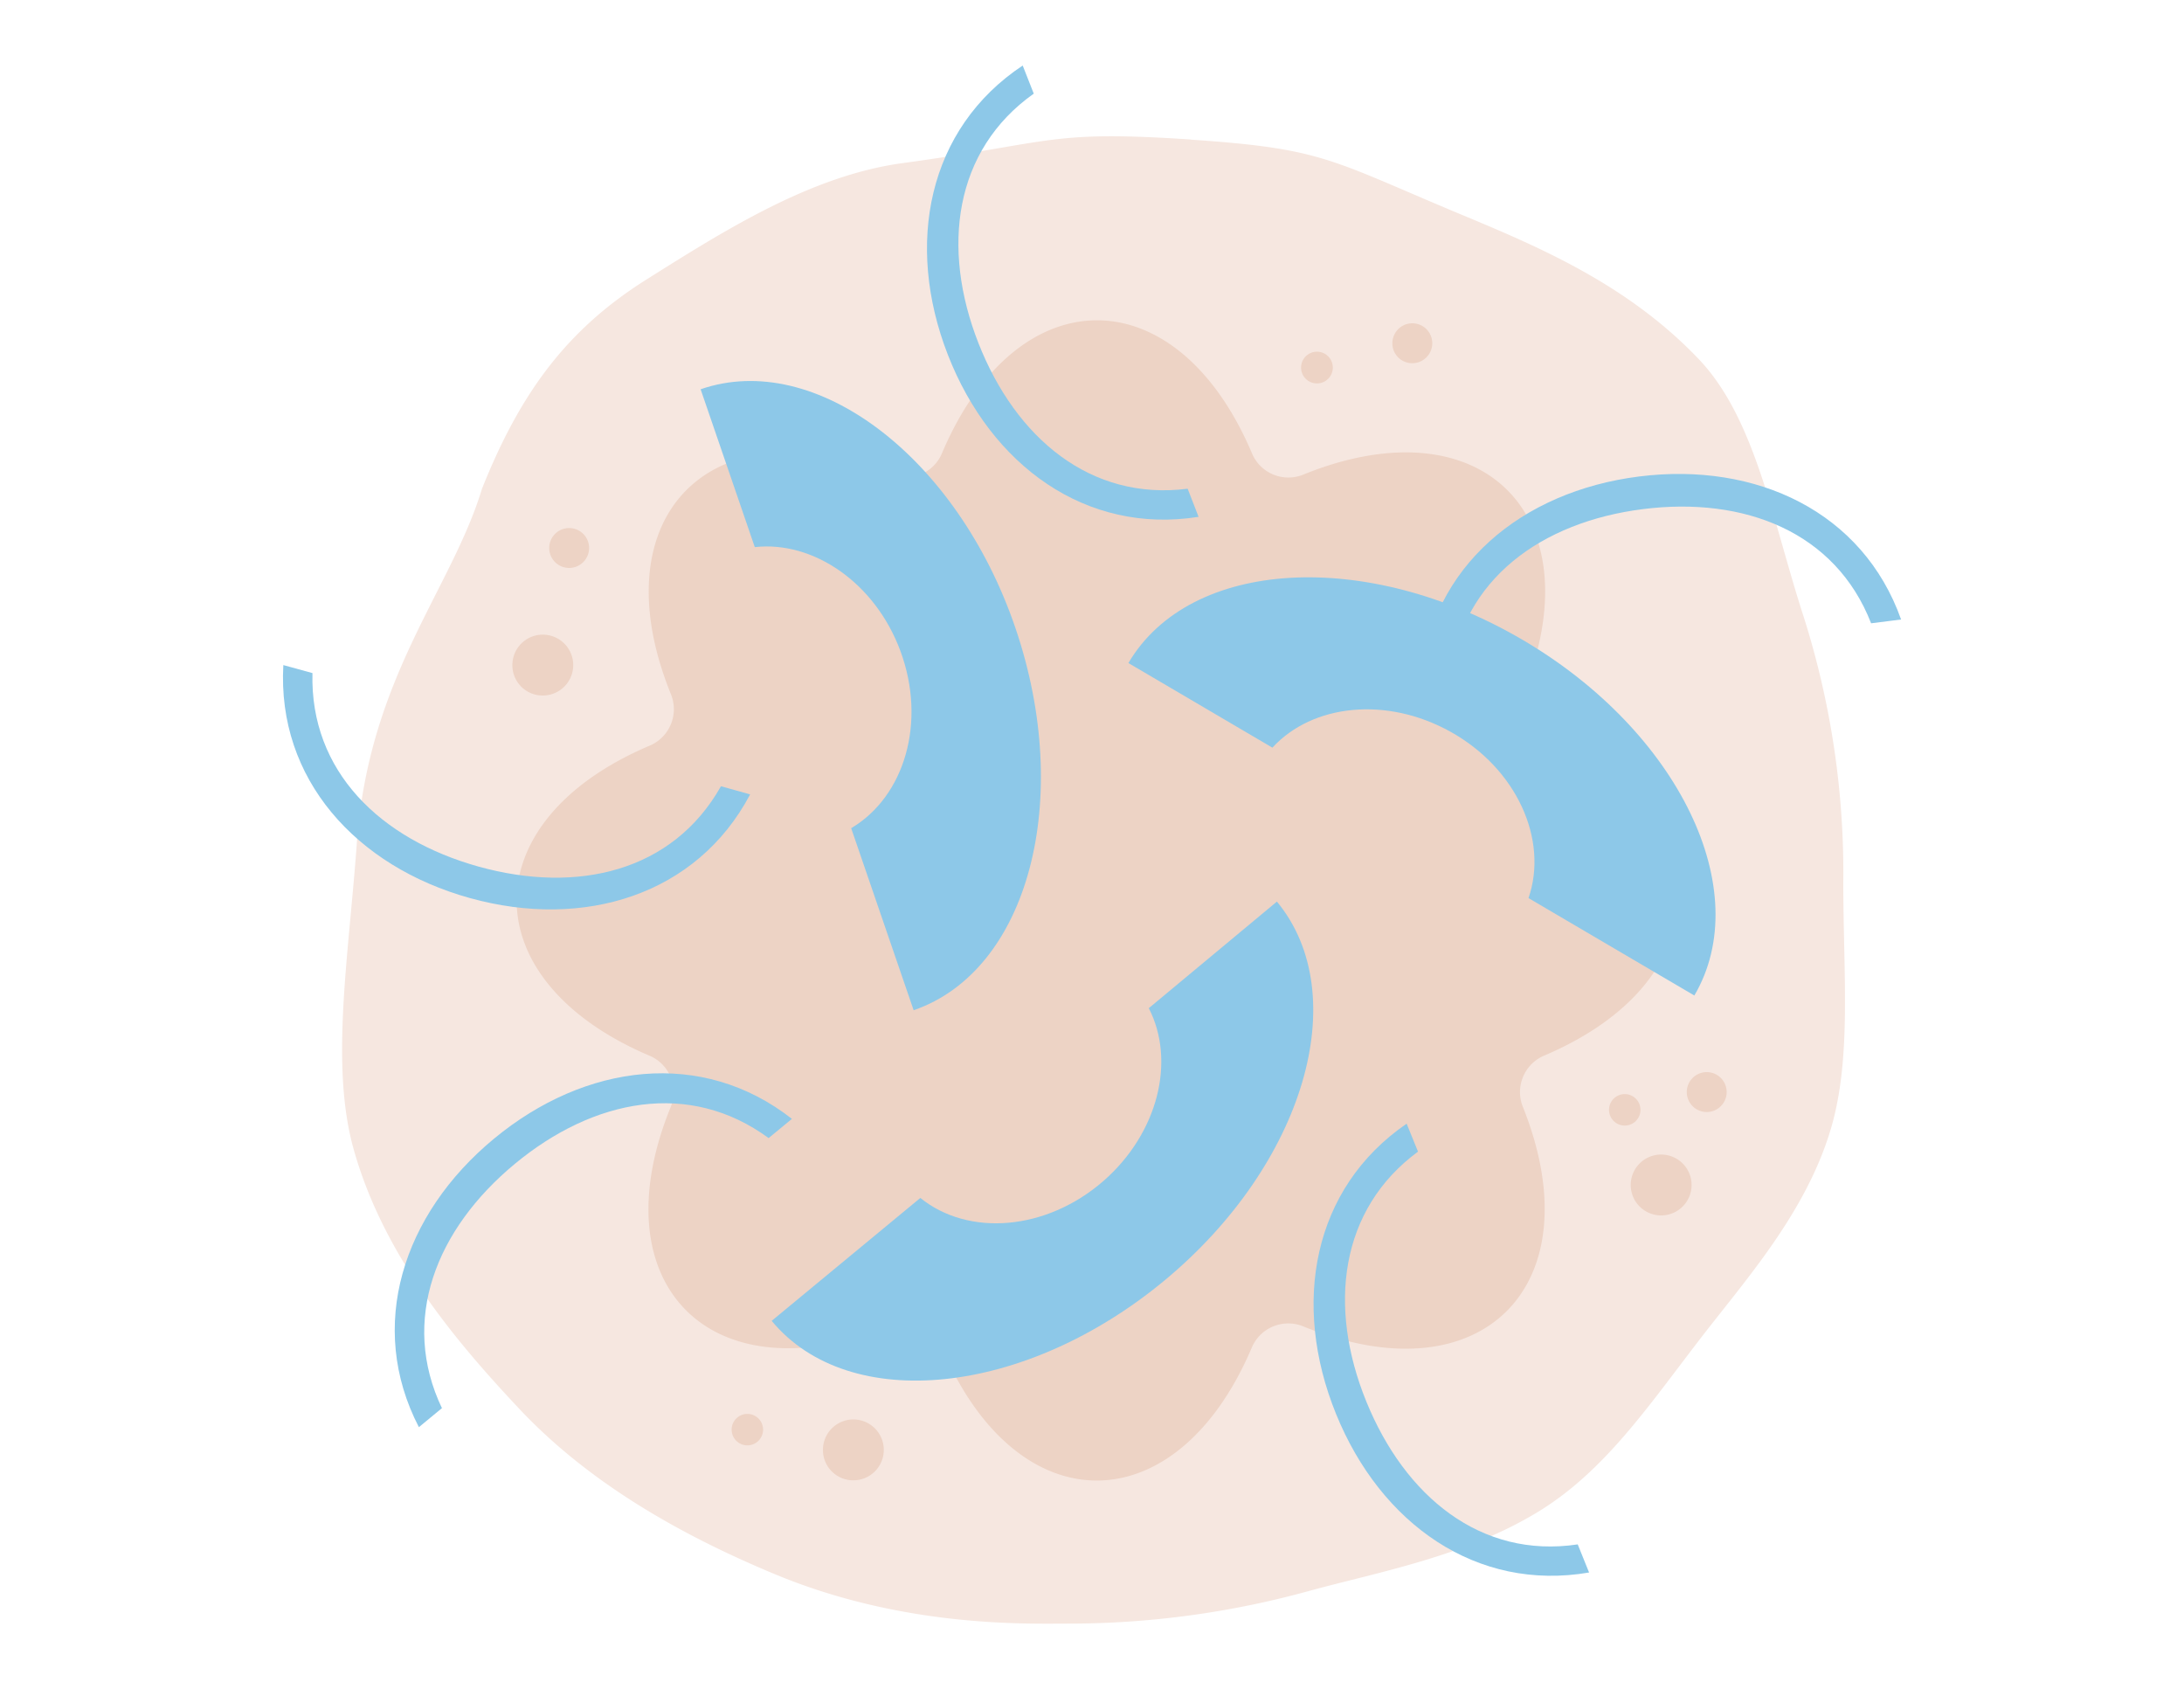 <svg id="Capa_1" data-name="Capa 1" xmlns="http://www.w3.org/2000/svg" viewBox="0 0 150 116"><path d="M81.79,9.58C72,8.93,72.44,9.78,62,11.2c-6.26.85-12.13,4.55-17.61,8S35.72,27,33.1,33.57C31,40.5,25.33,46.5,24.51,57.87c-.57,7.87-1.84,15.27-.22,21.05,2.08,7.41,7.14,13.32,11.43,17.88,5.08,5.38,11.68,8.87,17.46,11.28,8.87,3.7,17.32,3.41,20.2,3.41a62.1,62.1,0,0,0,16.41-2.21c4.87-1.34,10.77-2.37,15.87-5.48,4.52-2.77,7.46-7.12,11.06-11.8,3.13-4.08,7.38-8.76,9.07-14.64,1.38-4.82.81-10.51.81-16.74a58.06,58.06,0,0,0-2.71-18.23c-2.17-6.7-3.32-13.59-7.17-17.68C112,19.73,106.16,17.16,101,15c-9.65-4-9.87-4.78-19.2-5.41Z" style="fill:#f6e7e0"/><path d="M104.59,47.67c5-12.28-2.81-20.06-15.08-15.08A2.71,2.71,0,0,1,86,31.16c-5.16-12.22-16.16-12.22-21.32,0a2.72,2.72,0,0,1-3.52,1.43c-12.28-5-20.06,2.8-15.08,15.08a2.72,2.72,0,0,1-1.43,3.52c-12.22,5.16-12.22,16.15,0,21.32A2.71,2.71,0,0,1,46.07,76c-5,12.27,2.8,20,15.08,15.08a2.72,2.72,0,0,1,3.52,1.42c5.16,12.22,16.15,12.22,21.32,0a2.72,2.72,0,0,1,3.52-1.42c12.27,5,20-2.81,15.08-15.08A2.72,2.72,0,0,1,106,72.51c12.22-5.16,12.22-16.16,0-21.32A2.72,2.72,0,0,1,104.59,47.67Z" style="fill:#edd3c5"/><path d="M99.61,50.24c4.56,2.53,6.75,7.42,5.37,11.43l11.39,6.69c4.22-7.19-1.05-18.12-11.79-24.42S81.72,38.35,77.5,45.53l9.89,5.81c2.76-3,7.84-3.53,12.22-1.1Z" style="fill:#8dc8e8"/><path d="M75.78,81.1c-3.93,3.42-9.27,3.83-12.57,1.16L53,90.7c5.32,6.42,17.41,5.17,27-2.79s13-19.59,7.7-26L78.9,69.23c1.86,3.61.65,8.58-3.12,11.87Z" style="fill:#8dc8e8"/><path d="M61.84,44.7c1.81,4.88.29,10-3.38,12.17l4.29,12.5c7.88-2.71,11-14.45,7-26.22S56,24,48.12,26.73l3.72,10.84c4-.45,8.26,2.43,10,7.13Z" style="fill:#8dc8e8"/><path d="M117.22,76.36A1.37,1.37,0,1,0,115.85,75,1.37,1.37,0,0,0,117.22,76.36Z" style="fill:#edd3c5"/><path d="M97,24.94a1.37,1.37,0,1,0-1.37-1.36A1.36,1.36,0,0,0,97,24.94Z" style="fill:#edd3c5"/><path d="M39.09,39a1.37,1.37,0,1,0-1.37-1.37A1.37,1.37,0,0,0,39.09,39Z" style="fill:#edd3c5"/><path d="M114.06,83.46A2.09,2.09,0,1,0,112,81.38,2.09,2.09,0,0,0,114.06,83.46Z" style="fill:#edd3c5"/><path d="M58.61,101.65a2.09,2.09,0,1,0-2.09-2.09A2.08,2.08,0,0,0,58.61,101.65Z" style="fill:#edd3c5"/><path d="M37.28,47.76a2.09,2.09,0,1,0-2.09-2.08A2.08,2.08,0,0,0,37.28,47.76Z" style="fill:#edd3c5"/><path d="M111.59,77.29a1.08,1.08,0,1,0-1.08-1.08A1.08,1.08,0,0,0,111.59,77.29Z" style="fill:#edd3c5"/><path d="M51.33,99.25a1.08,1.08,0,1,0-1.08-1.08A1.08,1.08,0,0,0,51.33,99.25Z" style="fill:#edd3c5"/><path d="M90.44,26.33a1.09,1.09,0,1,0-1.08-1.08A1.09,1.09,0,0,0,90.44,26.33Z" style="fill:#edd3c5"/><path d="M30.36,96.71c-2.9-6.06-.41-12.31,5-16.79s12-5.76,17.43-1.77l1.6-1.32C48.23,72,40.21,73,33.93,78.19S25.18,91.08,28.77,98l1.6-1.32Z" style="fill:#8dc8e8"/><path d="M81.57,33.56c-6.66.85-11.81-3.48-14.37-10S65.51,10.32,71,6.43L70.24,4.5c-6.52,4.33-8.1,12.26-5.14,19.86s9.49,12.36,17.22,11.13l-.75-1.93Z" style="fill:#8dc8e8"/><path d="M108.36,106.05c-6.66,1-11.87-3.3-14.52-9.81S92,83.05,97.39,79.08l-.78-1.92c-6.46,4.43-7.92,12.37-4.85,19.93s9.66,12.22,17.38,10.89l-.78-1.93Z" style="fill:#8dc8e8"/><path d="M99.62,46.46c.79-6.68,6.25-10.62,13.22-11.5s13.23,1.57,15.67,7.84l2.06-.26c-2.62-7.38-9.92-10.84-18-9.82s-14.3,6.2-15,14l2.06-.26Z" style="fill:#8dc8e8"/><path d="M49.51,54c-3.31,5.86-9.86,7.39-16.63,5.51s-11.6-6.56-11.42-13.29l-2-.55c-.44,7.82,5,13.83,12.82,16s15.58-.2,19.24-7.12l-2-.56Z" style="fill:#8dc8e8"/></svg>